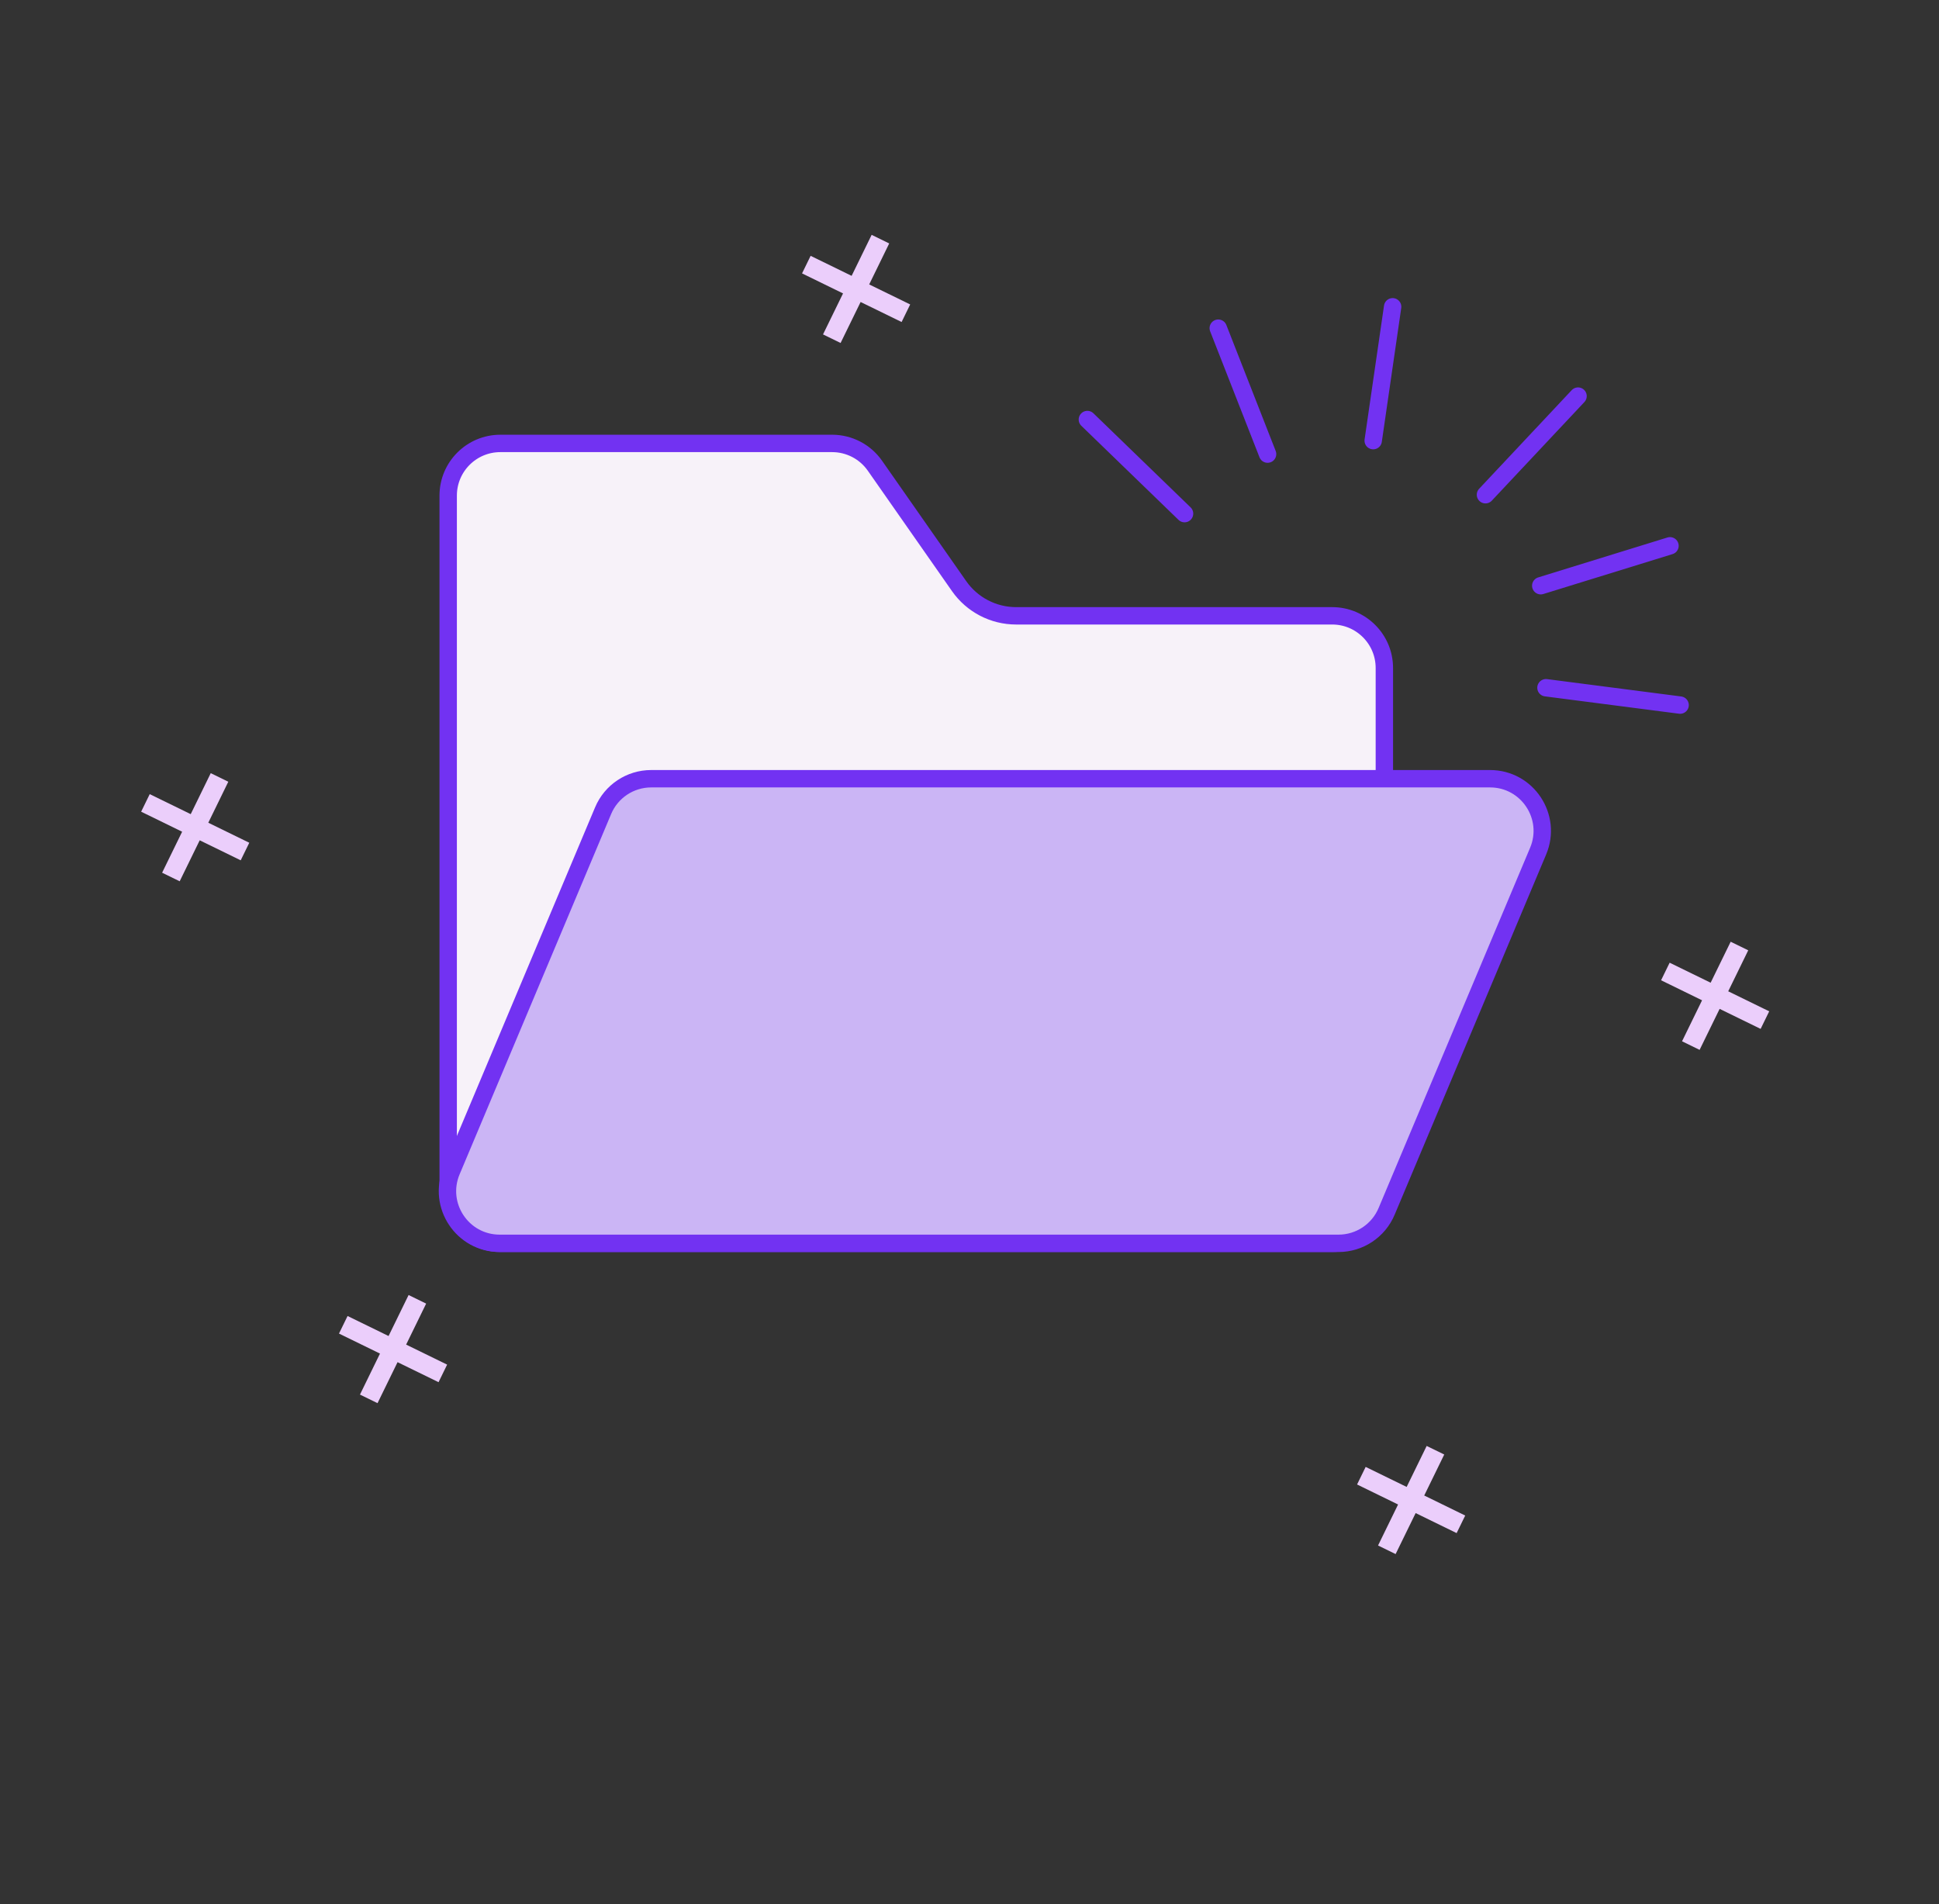 <svg width="223" height="219" viewBox="0 0 223 219" fill="none" xmlns="http://www.w3.org/2000/svg">
<rect x="0" y="0" width="223" height="219" fill="#333333" stroke="none"/>
<g id="ilustracion folder">
<path id="Rectangle 17" d="M51.545 57C51.545 53.686 54.232 51 57.545 51H95.705C97.665 51 99.501 51.957 100.623 53.563L110.303 67.411C111.799 69.552 114.247 70.828 116.86 70.828H153.212C156.526 70.828 159.212 73.514 159.212 76.828V137C159.212 140.314 156.526 143 153.212 143H57.545C54.232 143 51.545 140.314 51.545 137V57Z" fill="#F7F2F9" stroke="#7232F2" stroke-width="2"/>
<path id="Rectangle 16" d="M69.363 93.238C70.299 91.012 72.479 89.564 74.894 89.564H171.367C175.657 89.564 178.56 93.936 176.897 97.89L159.471 139.326C158.535 141.552 156.356 143 153.941 143H57.468C53.178 143 50.274 138.629 51.937 134.674L69.363 93.238Z" fill="#CBB5F5" stroke="#7232F2" stroke-width="2"/>
<g id="Lineas vacio">
<path id="Line 16" d="M160.163 35.285L157.929 50.68" stroke="#7232F2" stroke-width="2" stroke-linecap="round"/>
<path id="Line 22" d="M181.487 45.558L170.84 56.9" stroke="#7232F2" stroke-width="2" stroke-linecap="round"/>
<path id="Line 18" d="M125.056 48.252L136.232 59.073" stroke="#7232F2" stroke-width="2" stroke-linecap="round"/>
<path id="Line 23" d="M193.226 81.095L177.798 79.099" stroke="#7232F2" stroke-width="2" stroke-linecap="round"/>
<path id="Line 17" d="M140.109 37.744L145.782 52.229" stroke="#7232F2" stroke-width="2" stroke-linecap="round"/>
<path id="Line 24" d="M192.062 62.774L177.199 67.365" stroke="#7232F2" stroke-width="2" stroke-linecap="round"/>
</g>
<g id="Brillitos">
<g id="equis">
<g id="Cruz">
<path id="Union" fill-rule="evenodd" clip-rule="evenodd" d="M43.701 155.681L41.399 160.396L43.419 161.382L45.722 156.668L50.437 158.97L51.423 156.95L46.709 154.647L49.011 149.932L46.991 148.945L44.688 153.66L39.973 151.358L38.986 153.378L43.701 155.681Z" fill="#EBCEFB"/>
</g>
<g id="Cruz_2">
<path id="Union_2" fill-rule="evenodd" clip-rule="evenodd" d="M195.75 115.047L193.448 119.762L195.468 120.749L197.771 116.034L202.486 118.337L203.472 116.316L198.758 114.013L201.06 109.299L199.04 108.312L196.737 113.026L192.022 110.724L191.036 112.744L195.75 115.047Z" fill="#EBCEFB"/>
</g>
<g id="Cruz_3">
<path id="Union_3" fill-rule="evenodd" clip-rule="evenodd" d="M96.956 33.747L94.654 38.462L96.674 39.448L98.977 34.734L103.692 37.036L104.678 35.016L99.964 32.713L102.266 27.998L100.246 27.011L97.943 31.726L93.228 29.424L92.242 31.444L96.956 33.747Z" fill="#EBCEFB"/>
</g>
<g id="Cruz_4">
<path id="Union_4" fill-rule="evenodd" clip-rule="evenodd" d="M160.789 173.038L158.486 177.753L160.507 178.739L162.81 174.025L167.524 176.327L168.511 174.307L163.797 172.004L166.099 167.289L164.078 166.303L161.776 171.017L157.061 168.715L156.074 170.735L160.789 173.038Z" fill="#EBCEFB"/>
</g>
<g id="Cruz_5">
<path id="Union_5" fill-rule="evenodd" clip-rule="evenodd" d="M20.947 95.659L18.645 100.374L20.665 101.36L22.968 96.646L27.683 98.948L28.669 96.928L23.955 94.625L26.257 89.91L24.237 88.924L21.934 93.638L17.219 91.336L16.233 93.356L20.947 95.659Z" fill="#EBCEFB"/>
</g>
</g>
</g>
</g>
</svg>
